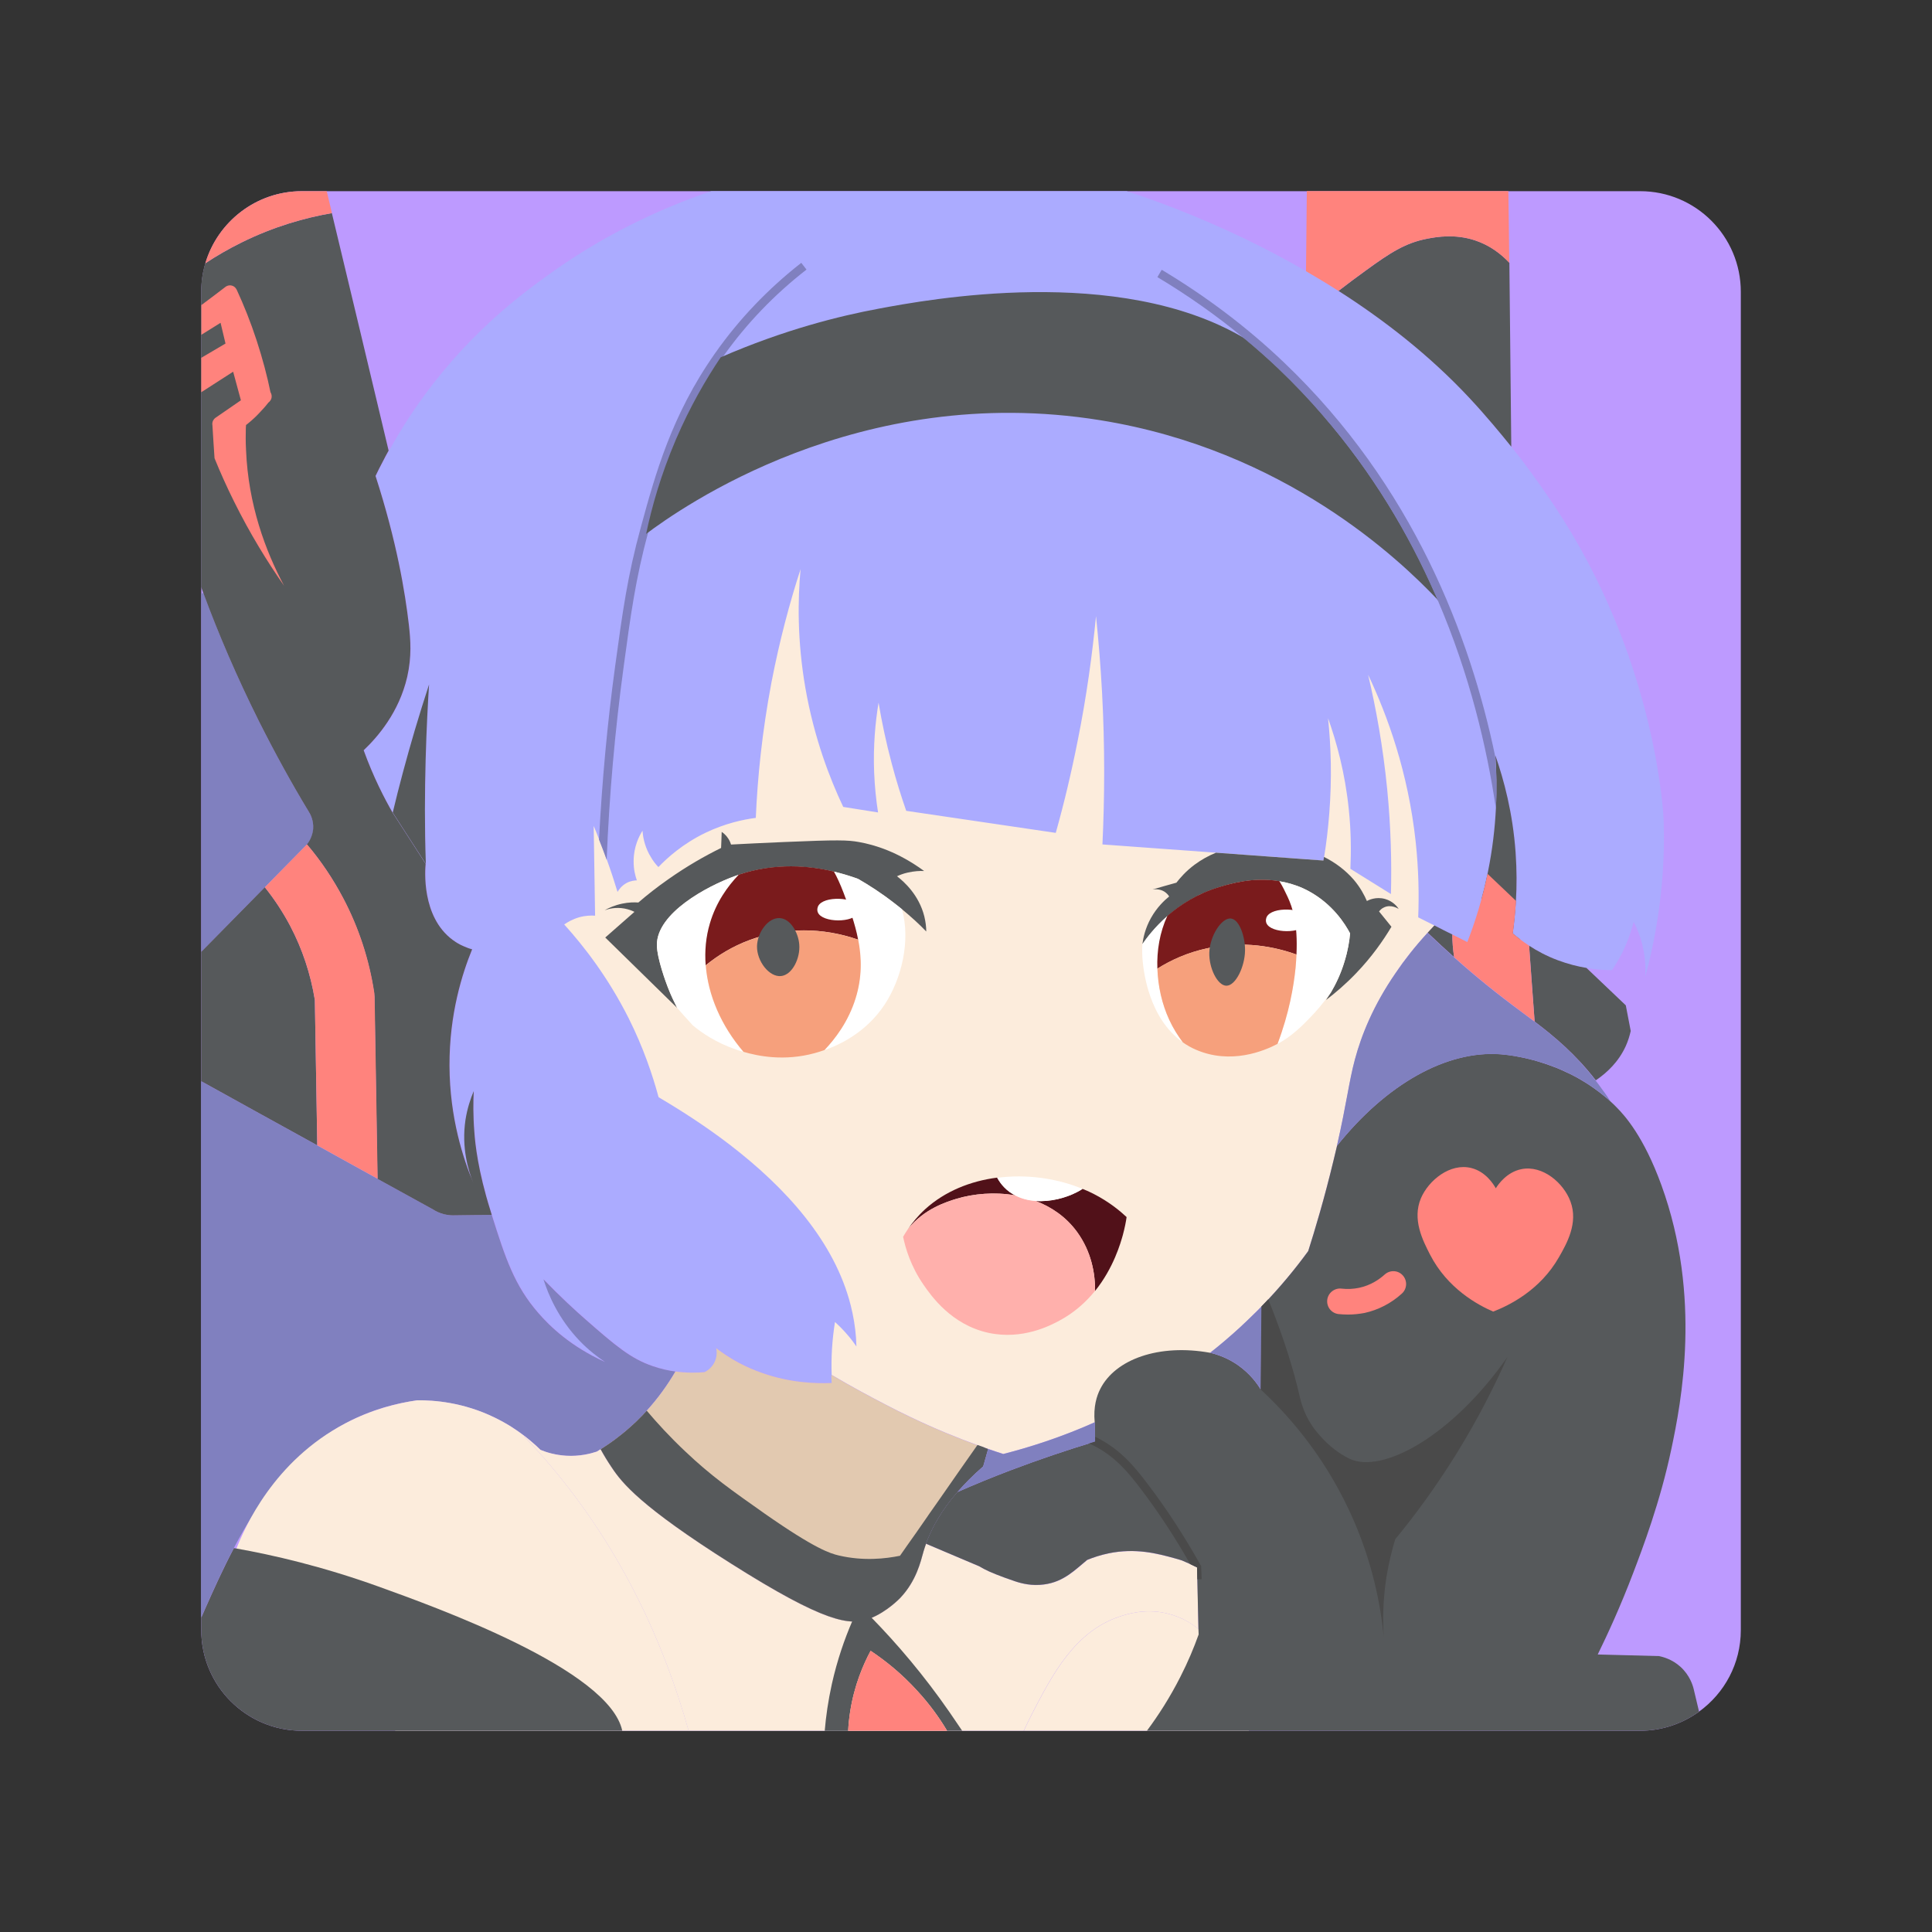 <svg xmlns="http://www.w3.org/2000/svg" width="192" height="192" fill="none" viewBox="0 0 192 192"><rect x="0" y="0" width="192" height="192" fill="#333333" stroke="none"/><g clip-path="url(#clip0)"><g clip-path="url(#clip1)"><path fill="#BD9AFF" fill-rule="evenodd" d="M173 29V162C173 165.33 171.37 168.28 168.85 170.1C167.2 171.29 165.18 172 162.99 172H30C24.48 172 20 167.52 20 162V29C20 28.01 20.14 27.06 20.41 26.17C21.63 22.03 25.47 19 30 19H163C168.52 19 173 23.48 173 29Z" clip-rule="evenodd"/><path fill="#FCECDC" d="M143.57 88.04C143.48 89.2 143.36 90.28 143.22 91.28C142.99 91.51 142.76 91.75 142.54 91.98C142.31 92.22 142.09 92.46 141.87 92.7C140.62 94.07 139.57 95.39 138.71 96.68C136.47 99.94 135.3 102.89 134.66 105.27C134.05 107.55 133.86 109.52 132.87 113.87V113.88C132.76 114.33 132.65 114.8 132.53 115.3C131.6 119.13 130.67 122.24 130.01 124.33C128.88 125.88 127.57 127.49 126.05 129.12C125.83 129.36 125.6 129.6 125.37 129.83C125.14 130.07 124.9 130.31 124.66 130.55C124.21 131 123.73 131.45 123.24 131.91C122.26 132.81 121.28 133.65 120.28 134.43C116.39 137.52 112.43 139.73 108.81 141.34C105.38 142.87 102.23 143.85 99.71 144.49C99.24 144.34 98.74 144.18 98.21 143.99C98.05 143.93 97.87 143.87 97.7 143.81C97.51 143.74 97.33 143.67 97.13 143.61C95.2 142.91 92.93 142 90.44 140.8C89.63 140.42 88.81 140 87.96 139.56C86.54 138.82 84.7 137.85 82.61 136.61C79.01 134.46 74.67 131.49 70.51 127.41C67.17 124.13 63.94 120.14 61.3 115.29C57.26 107.88 55.83 100.74 55.05 96.7C54.57 94.2 53.83 89.7 53.73 84.04C53.73 84.04 53.53 73.24 56.85 61.17C57.08 60.35 57.38 59.32 57.84 58.05C58.95 54.98 60.63 50.37 64.58 47.03C65.34 46.38 66.5 45.53 68.86 44.39C74 41.93 78.75 41.11 85.81 40.28C95.73 39.12 100.69 38.53 107.2 38.8C112.28 39.01 116.52 39.59 119.54 40.12L120.53 41.6C124.79 44.55 137.79 54.35 142.25 72.04C143.78 78.14 143.9 83.66 143.57 88.04Z"/><path fill="#ABABFF" d="M163.51 97.06C163.57 95.87 163.47 94.28 162.8 92.59C162.66 92.24 162.51 91.91 162.35 91.61C162.17 92.31 161.92 93.12 161.53 94.01C161.11 94.97 160.63 95.77 160.2 96.41C159.54 96.41 158.67 96.37 157.66 96.19C156.8 96.05 155.84 95.82 154.82 95.43C153.23 94.83 151.98 94.04 151.08 93.36C150.8 93.16 150.55 92.95 150.34 92.76C150.48 91.79 150.59 90.71 150.66 89.53C150.75 88.08 150.75 86.46 150.63 84.74C150.34 80.77 149.46 77.49 148.62 75.08C148.62 75.12 148.63 75.16 148.63 75.22C148.63 75.23 148.63 75.23 148.63 75.23C148.73 76.73 148.77 78.45 148.67 80.36C148.67 80.37 148.67 80.37 148.67 80.37C148.58 82.3 148.34 84.41 147.88 86.65C147.86 86.72 147.85 86.79 147.84 86.85C147.66 87.72 147.46 88.56 147.24 89.35C146.81 90.93 146.32 92.36 145.83 93.63C144.74 93.08 143.65 92.53 142.56 91.98C142.02 91.72 141.51 91.44 140.97 91.18C140.96 91.17 140.94 91.17 140.94 91.16C141.03 88.9 140.98 86.39 140.69 83.67C139.94 76.73 137.88 71.1 135.96 67.05C136.74 70.36 137.44 74.18 137.86 78.45C138.23 82.25 138.31 85.74 138.23 88.85C136.89 88.01 135.54 87.18 134.2 86.34C134.28 84.6 134.27 82.6 134.04 80.42C133.67 76.81 132.83 73.76 131.98 71.37C132.27 74.12 132.38 77.33 132.1 80.87C131.98 82.39 131.81 83.82 131.59 85.16C131.57 85.28 131.55 85.4 131.53 85.52C127.97 85.26 124.41 85 120.85 84.74C117.08 84.47 113.32 84.19 109.56 83.92C109.78 79.24 109.81 74.19 109.52 68.8C109.38 66.18 109.17 63.66 108.92 61.23C108.55 65.03 107.99 69.17 107.11 73.56C106.46 76.85 105.72 79.93 104.92 82.77C99.96 82.04 95.01 81.31 90.06 80.58C89.56 79.14 89.07 77.59 88.63 75.92C88.05 73.76 87.63 71.72 87.31 69.83C86.99 71.77 86.77 74.11 86.87 76.74C86.93 78.19 87.07 79.53 87.26 80.74C86.1 80.55 84.96 80.37 83.8 80.19C82.46 77.36 80.91 73.36 80.04 68.38C79.22 63.66 79.28 59.59 79.56 56.56C78.49 59.85 77.48 63.61 76.67 67.8C75.73 72.77 75.28 77.32 75.11 81.28C73.87 81.44 72.07 81.82 70.09 82.77C67.87 83.85 66.34 85.22 65.43 86.17C65.17 85.9 64.86 85.52 64.6 85.03C64.56 84.97 64.53 84.92 64.5 84.86C64.02 83.94 63.89 83.09 63.85 82.56C63.54 83.05 62.97 84.12 62.97 85.57C62.96 86.38 63.13 87.04 63.29 87.49C63.09 87.5 62.69 87.52 62.25 87.76C61.73 88.05 61.47 88.47 61.37 88.64C61.06 87.61 60.71 86.54 60.31 85.44C60.29 85.41 60.28 85.38 60.28 85.36C60.04 84.7 59.8 84.06 59.55 83.44C59.37 82.97 59.18 82.52 59 82.08C59.04 85.06 59.09 88.03 59.14 91C58.77 90.97 58.2 90.98 57.55 91.16C56.87 91.36 56.38 91.66 56.07 91.87C58.04 94.05 60.44 97.14 62.49 101.22C63.93 104.1 64.84 106.79 65.45 109.04C67.81 110.43 70.23 112 72.51 113.75C78.1 118.04 82.95 123.39 84.55 129.75C84.81 130.79 84.99 131.85 85.07 132.94C85.09 133.23 85.1 133.52 85.11 133.81C84.88 133.48 84.63 133.13 84.33 132.78C83.87 132.23 83.41 131.77 82.98 131.38C82.85 132.2 82.74 133.11 82.68 134.09C82.63 134.98 82.62 135.83 82.65 136.61C82.65 136.89 82.67 137.16 82.68 137.42C80.98 137.5 78.5 137.38 75.82 136.44C75.04 136.18 74.23 135.83 73.43 135.4C72.6 134.95 71.86 134.46 71.2 133.96C71.24 134.13 71.35 134.72 71.04 135.35C70.73 135.99 70.22 136.26 70.05 136.34C69.33 136.41 68.32 136.43 67.16 136.28C66.46 136.19 65.71 136.02 64.92 135.75C62.72 135 61.21 133.71 58.28 131.15C57.19 130.21 55.72 128.85 54.05 127.12C54.53 128.65 55.54 131.04 57.66 133.25C58.52 134.14 59.39 134.82 60.18 135.34C56.74 133.78 54.67 131.77 53.56 130.49C51.17 127.75 50.26 125.01 48.91 120.71C48.87 120.57 48.82 120.42 48.77 120.27C47.55 116.39 47.27 113.67 47.18 112.48C47.05 110.84 47.07 109.45 47.12 108.43C46.8 109.19 46.47 110.14 46.3 111.28C45.88 114.07 46.59 116.35 47.07 117.54C46.08 115.19 44.72 111.12 44.71 105.91C44.69 100.73 46 96.69 46.96 94.34C46.71 94.27 46.42 94.17 46.1 94.03C45.93 93.95 45.77 93.87 45.62 93.79C45.42 93.69 45.23 93.55 45.03 93.41C41.89 91.09 42.29 86.38 42.34 85.85C42.08 78.54 42.44 71.48 42.66 68.03C42.18 69.51 41.7 71.02 41.24 72.58C40.41 75.39 39.68 78.12 39.05 80.76C38.27 79.4 37.15 77.28 36.18 74.57C37.56 73.26 39.69 70.82 40.51 67.27C40.97 65.24 40.84 63.58 40.67 62.08C40.3 58.9 39.48 53.87 37.36 47.31C37.59 46.82 37.83 46.35 38.07 45.9C38.85 44.4 39.89 42.58 41.22 40.64C46.08 33.53 51.51 29.48 54.14 27.57C59.77 23.44 65.52 20.75 70.68 19H111.96C114.37 19.77 118.74 21.33 123.88 23.81C125.77 24.73 127.76 25.77 129.8 26.95C130.86 27.56 131.94 28.21 133.02 28.91C137.52 31.77 142.06 35.29 146.02 39.54C147.64 41.28 149.2 43.16 150.19 44.39C150.87 45.24 151.29 45.79 151.29 45.79C151.29 45.79 153.55 48.76 155.4 51.71C164.8 66.68 165.33 81.49 165.33 81.49C165.45 85.12 165.26 90.54 163.51 97.06Z"/><path fill="#ABABFF" d="M42.32 85.85C41.22 84.15 40.13 82.45 39.03 80.75C39.66 78.11 40.39 75.39 41.22 72.57C41.68 71.01 42.16 69.5 42.64 68.02C42.42 71.48 42.06 78.54 42.32 85.85Z"/><path fill="#8080BF" d="M26.32 88.17C24.21 90.32 22.11 92.45 20 94.59V58.97C20.07 58.96 20.14 58.94 20.21 58.94C21.71 62.99 23.54 67.28 25.75 71.71C27.37 74.93 29.02 77.91 30.69 80.68C30.82 80.88 31.2 81.52 31.13 82.41C31.06 83.15 30.72 83.65 30.57 83.86C30.54 83.89 30.53 83.9 30.5 83.93C29.11 85.33 27.71 86.75 26.32 88.17Z"/><path fill="#8080BF" d="M67.12 136.3C66.33 137.64 65.39 138.96 64.26 140.2C63.5 141.04 62.65 141.86 61.69 142.61C61.03 143.14 60.36 143.6 59.68 144.03C59.55 144.11 59.43 144.18 59.31 144.26C58.66 144.47 57.59 144.74 56.27 144.67C55.17 144.6 54.3 144.33 53.72 144.09C52.74 143.13 51.25 141.89 49.19 140.89C46.02 139.34 43.1 139.15 41.46 139.16C38.18 139.62 35.82 140.64 34.3 141.46C29.09 144.29 25.7 149.15 23.23 153.86C22.12 155.95 21.21 158 20.39 159.84C20.21 160.23 20.08 160.56 19.98 160.78V107.45C23.81 109.57 27.66 111.69 31.51 113.82C32.27 114.25 33.03 114.66 33.8 115.09C35.03 115.77 36.27 116.46 37.51 117.14V117.15C39.35 118.16 41.19 119.17 43.03 120.19C43.27 120.35 43.64 120.56 44.13 120.67C44.47 120.76 44.76 120.78 45 120.78C46.28 120.76 47.58 120.75 48.87 120.73C50.22 125.03 51.13 127.78 53.52 130.51C54.63 131.79 56.7 133.81 60.14 135.36C59.36 134.84 58.48 134.16 57.62 133.27C55.5 131.06 54.49 128.67 54.01 127.14C55.68 128.87 57.16 130.23 58.24 131.17C61.16 133.73 62.68 135.02 64.88 135.77C65.67 136.04 66.43 136.21 67.12 136.3Z"/><path fill="#56595B" d="M31.53 113.82C27.68 111.69 23.83 109.58 20 107.45V94.59C22.11 92.45 24.21 90.31 26.32 88.17C27.28 89.37 28.12 90.65 28.84 92.01C30.05 94.31 30.87 96.79 31.29 99.37L31.53 113.82Z"/><path fill="#56595B" d="M48.87 120.73C47.58 120.75 46.29 120.76 45 120.78C44.76 120.78 44.47 120.75 44.13 120.67C43.65 120.55 43.27 120.35 43.03 120.19C41.19 119.17 39.35 118.16 37.51 117.15V117.14L37.21 99.08L37.18 98.68C36.68 95.37 35.64 92.2 34.09 89.25C33.09 87.35 31.89 85.55 30.49 83.91C30.52 83.88 30.53 83.87 30.56 83.84C30.71 83.64 31.05 83.13 31.12 82.39C31.19 81.51 30.81 80.86 30.68 80.66C29.01 77.9 27.36 74.91 25.74 71.69C23.53 67.26 21.7 62.98 20.2 58.92C20.12 58.72 20.06 58.53 19.99 58.33V29C19.99 28.01 20.13 27.06 20.4 26.17C21.51 25.43 22.71 24.74 24 24.1C27.21 22.51 30.31 21.64 32.98 21.18C34.87 29.05 36.75 36.91 38.62 44.78C38.42 45.14 38.22 45.51 38.03 45.89C37.79 46.34 37.55 46.81 37.32 47.3C39.44 53.86 40.26 58.89 40.63 62.07C40.8 63.57 40.93 65.22 40.47 67.26C39.65 70.81 37.52 73.25 36.14 74.56C37.12 77.27 38.23 79.39 39.01 80.75C40.11 82.45 41.2 84.15 42.3 85.85C42.25 86.39 41.85 91.09 44.99 93.41C45.19 93.55 45.38 93.69 45.58 93.79C45.74 93.88 45.9 93.97 46.06 94.03C46.37 94.17 46.67 94.28 46.92 94.34C45.96 96.69 44.65 100.73 44.67 105.91C44.69 111.12 46.05 115.19 47.03 117.54C46.55 116.35 45.84 114.07 46.26 111.28C46.44 110.14 46.76 109.19 47.08 108.43C47.03 109.45 47.01 110.84 47.14 112.48C47.22 113.67 47.51 116.38 48.73 120.27C48.78 120.44 48.83 120.58 48.87 120.73Z"/><path fill="#56595B" d="M42.32 85.85C41.22 84.15 40.13 82.45 39.03 80.75C39.66 78.11 40.39 75.39 41.22 72.57C41.68 71.01 42.16 69.5 42.64 68.02C42.42 71.48 42.06 78.54 42.32 85.85Z"/><path fill="#FF837D" d="M37.53 117.14C35.52 116.03 33.53 114.92 31.53 113.82L31.29 99.38C30.87 96.8 30.05 94.32 28.84 92.02C28.12 90.66 27.28 89.38 26.32 88.18C27.71 86.76 29.12 85.33 30.51 83.91C31.9 85.55 33.1 87.34 34.11 89.25C35.67 92.2 36.7 95.37 37.2 98.68L37.23 99.08L37.53 117.14Z"/><path fill="#FF837D" d="M32.99 21.18C30.31 21.64 27.22 22.51 24 24.1C22.71 24.74 21.51 25.43 20.4 26.17C21.63 22.03 25.47 19 30 19H32.47C32.64 19.73 32.82 20.45 32.99 21.18Z"/><path fill="#FF837D" d="M28.23 58.21C26.56 55.82 24.84 53.03 23.25 49.82C22.52 48.35 21.88 46.92 21.32 45.54C21.24 44.44 21.18 43.35 21.11 42.25C21.09 42.17 21.08 41.97 21.19 41.77C21.26 41.65 21.34 41.57 21.4 41.53C22.25 40.94 23.09 40.37 23.94 39.78C23.69 38.84 23.42 37.89 23.17 36.94C22.11 37.62 21.05 38.3 20 38.98V35.56C20.8 35.08 21.6 34.62 22.41 34.14C22.25 33.46 22.08 32.77 21.92 32.08C21.28 32.48 20.64 32.87 20.01 33.27V30.32C20.82 29.72 21.62 29.11 22.42 28.5C22.45 28.47 22.71 28.3 23.03 28.38C23.4 28.47 23.53 28.81 23.54 28.83C24.22 30.3 24.9 31.98 25.51 33.85C26.11 35.69 26.56 37.41 26.88 38.98C26.91 39.02 27.07 39.3 26.96 39.63C26.88 39.84 26.74 39.96 26.68 40C26.37 40.4 26.05 40.75 25.76 41.05C25.51 41.32 25.15 41.67 24.7 42.04C24.62 42.11 24.53 42.18 24.45 42.24C24.44 42.34 24.44 42.45 24.43 42.55C24.41 43.25 24.41 43.96 24.45 44.7C24.67 50.16 26.38 54.74 28.23 58.21Z"/><path fill="#56595B" d="M150.19 44.39C149.2 43.16 147.65 41.28 146.02 39.54C142.06 35.3 137.52 31.78 133.02 28.91C133.99 28.16 134.89 27.49 135.71 26.9C138.22 25.07 139.7 24.13 141.85 23.72C142.8 23.54 144.57 23.23 146.57 23.88C148.04 24.36 149.16 25.22 150 26.11C150.06 32.2 150.13 38.3 150.19 44.39Z"/><path fill="#FF837D" d="M149.99 26.11C149.16 25.23 148.04 24.37 146.56 23.88C144.56 23.23 142.79 23.54 141.84 23.72C139.7 24.13 138.21 25.07 135.7 26.9C134.88 27.49 133.98 28.17 133.01 28.91C131.93 28.21 130.85 27.57 129.79 26.95C129.82 24.3 129.85 21.65 129.87 18.99H149.9C149.94 21.37 149.96 23.73 149.99 26.11Z"/><path fill="#FCECDC" d="M54.88 145.85C61.85 154.15 66 163.33 68.44 172H39.3C32.53 166.42 27.65 160.35 24.2 155.19C23.94 154.81 23.69 154.42 23.44 154.04C24.32 151.76 27.22 145.18 34.3 141.46C36.96 140.06 39.49 139.44 41.46 139.16C43.09 139.14 46.02 139.34 49.19 140.89C50.34 141.45 51.31 142.08 52.11 142.7L52.07 142.73C53.03 143.71 53.96 144.75 54.88 145.85Z"/><path fill="#FCECDC" d="M124.11 172H101.75C102.02 171.4 102.29 170.86 102.54 170.37C104.63 166.32 106.82 162.18 111.19 160.68C111.96 160.42 113.69 159.85 115.8 160.3C116.02 160.35 116.23 160.4 116.44 160.47C116.5 160.48 116.55 160.5 116.6 160.52C116.8 160.58 116.98 160.66 117.17 160.73C117.18 160.73 117.19 160.74 117.2 160.74C117.39 160.82 117.57 160.91 117.74 160.99C118.24 161.25 118.7 161.56 119.11 161.89C120.82 163.24 121.71 164.96 121.92 165.39C122.63 163.64 123.36 161.9 124.07 160.15C124.07 164.1 124.08 168.05 124.11 172Z"/><path fill="#FCECDC" d="M119.1 161.89C118.69 161.56 118.23 161.25 117.73 160.99C117.56 160.9 117.38 160.81 117.19 160.74C117.18 160.74 117.17 160.73 117.16 160.73C116.98 160.65 116.79 160.58 116.59 160.52C116.54 160.49 116.49 160.48 116.43 160.47C116.23 160.4 116.01 160.34 115.79 160.3C113.68 159.85 111.95 160.42 111.18 160.68C106.81 162.18 104.62 166.32 102.53 170.37C102.28 170.86 102.01 171.41 101.74 172H68.43C65.99 163.32 61.84 154.15 54.87 145.85C53.95 144.75 53.03 143.72 52.07 142.72L52.11 142.69C52.27 142.81 52.42 142.93 52.57 143.06C53.01 143.42 53.39 143.77 53.72 144.09C54.3 144.33 55.17 144.6 56.27 144.67C57.6 144.75 58.67 144.47 59.31 144.26C59.44 144.18 59.56 144.11 59.68 144.03C60 144.63 60.37 145.23 60.79 145.85C61.8 147.36 63.63 149.7 72.64 155.39C79.53 159.75 82.72 161.07 84.68 161.15C85.37 161.18 85.91 161.06 86.41 160.87C86.49 160.84 86.55 160.81 86.63 160.78C88.26 160.09 89.48 158.79 89.48 158.79C91.09 157.09 91.5 155.17 91.78 154.18C91.85 153.94 91.93 153.69 92.03 153.42C94.29 154.37 96 155.1 97.27 155.64H97.28C97.47 155.75 97.65 155.84 97.82 155.94C98.3 156.2 99.41 156.65 100.9 157.16C101.55 157.38 102.57 157.64 103.75 157.47C105.75 157.22 106.9 155.97 108.04 155.04C108.04 155.04 108.05 155.04 108.05 155.03C108.65 154.78 109.35 154.55 110.16 154.38C112.85 153.82 115.01 154.4 116.75 154.87C116.99 154.94 117.23 155.01 117.46 155.08C117.72 155.19 118 155.31 118.29 155.44C118.51 155.55 118.74 155.65 118.97 155.77C118.98 156.16 118.99 156.56 119 156.95C119.03 158.6 119.07 160.24 119.1 161.89Z"/><path fill="#E2C9B0" d="M91.15 153.05C91.45 153.18 91.75 153.3 92.03 153.42C91.94 153.68 91.85 153.94 91.78 154.18C91.5 155.17 91.08 157.09 89.48 158.79C89.48 158.79 88.15 160.21 86.41 160.87C84.5 161.61 81.96 161.28 72.65 155.39C63.64 149.7 61.81 147.37 60.8 145.85C60.38 145.23 60.02 144.63 59.69 144.03C59.78 143.98 59.86 143.92 59.95 143.87C60.14 143.74 60.33 143.62 60.52 143.49C60.91 143.22 61.31 142.93 61.7 142.61C61.99 142.38 62.28 142.14 62.55 141.9C62.77 141.7 62.99 141.51 63.2 141.31C63.32 141.2 63.43 141.09 63.53 140.98C63.63 140.88 63.73 140.78 63.84 140.67C63.99 140.52 64.14 140.36 64.27 140.2C65.4 138.96 66.34 137.64 67.13 136.3C68.29 136.45 69.3 136.43 70.02 136.36C70.18 136.28 70.7 136 71.01 135.37C71.32 134.73 71.21 134.15 71.17 133.98C71.82 134.47 72.56 134.97 73.4 135.42C74.2 135.85 75.01 136.19 75.79 136.46C78.47 137.4 80.95 137.51 82.65 137.44C82.63 137.19 82.62 136.91 82.62 136.63C84.7 137.87 86.55 138.84 87.97 139.58C91.43 141.4 94.59 142.71 97.14 143.63C97.34 143.7 97.52 143.77 97.71 143.83C95.51 146.9 93.34 149.98 91.15 153.05Z"/><path fill="#56595B" d="M61.84 172H30C24.48 172 20 167.52 20 162V160.77C20.09 160.56 20.23 160.23 20.41 159.83C21.23 157.99 22.14 155.95 23.25 153.85C23.33 153.87 23.42 153.88 23.5 153.89C27.1 154.53 31.99 155.65 37.56 157.65C43.39 159.75 60.54 165.91 61.84 172Z"/><path fill="#56595B" d="M98.2 144C98.04 144.58 97.87 145.16 97.71 145.73C96.7 146.61 95.86 147.46 95.15 148.28C94.34 149.21 93.71 150.09 93.23 150.91C92.79 151.63 92.47 152.31 92.21 152.94C92.14 153.1 92.08 153.25 92.03 153.41C91.94 153.67 91.85 153.93 91.78 154.17C91.5 155.16 91.08 157.08 89.48 158.78C89.48 158.78 88.15 160.2 86.41 160.86C84.5 161.6 81.96 161.27 72.65 155.38C63.64 149.69 61.81 147.36 60.8 145.84C60.38 145.22 60.02 144.62 59.69 144.02C59.78 143.97 59.86 143.91 59.95 143.86C60.14 143.74 60.33 143.61 60.52 143.48C60.91 143.21 61.31 142.92 61.7 142.6C62 142.37 62.28 142.13 62.55 141.89C62.77 141.69 62.99 141.5 63.2 141.3C63.32 141.19 63.42 141.08 63.53 140.97C63.63 140.87 63.73 140.77 63.84 140.66C63.98 140.51 64.13 140.35 64.27 140.19C65.3 141.41 66.57 142.8 68.1 144.24C70.69 146.7 72.73 148.12 76.02 150.44C81.03 153.94 82.51 154.38 83.35 154.58C85.82 155.16 88.01 154.9 89.44 154.61C89.8 154.1 90.43 153.18 91.05 152.32C91.5 151.67 91.93 151.04 92.21 150.65C92.22 150.63 92.24 150.62 92.24 150.6C92.58 150.11 92.93 149.61 93.28 149.12C94.55 147.28 95.85 145.44 97.14 143.6C97.34 143.67 97.52 143.74 97.71 143.8C97.86 143.88 98.04 143.94 98.2 144Z"/><path fill="#56595B" d="M95.62 172H94.12C93.35 170.71 92.39 169.37 91.18 168.06C89.57 166.28 87.92 164.99 86.52 164.06C85.8 165.4 84.9 167.46 84.49 170.09C84.39 170.75 84.32 171.4 84.29 172.01H81.96C82.08 170.58 82.3 169.02 82.67 167.35C83.21 164.94 83.94 162.87 84.68 161.15C84.93 160.58 85.18 160.05 85.42 159.56C85.82 159.95 86.22 160.35 86.63 160.78C89.15 163.36 91.81 166.47 94.36 170.15C94.79 170.77 95.21 171.39 95.62 172Z"/><path fill="#FF837D" d="M94.12 172H84.29C84.32 171.39 84.38 170.74 84.49 170.08C84.9 167.45 85.8 165.4 86.52 164.05C87.92 164.98 89.57 166.28 91.18 168.05C92.39 169.37 93.35 170.71 94.12 172Z"/><path fill="#56595B" d="M168.85 170.1C167.2 171.29 165.18 172 162.99 172H113.98C115.13 170.46 116.27 168.68 117.31 166.63C118.06 165.16 118.65 163.75 119.12 162.43C119.12 162.25 119.11 162.07 119.1 161.89C119.06 159.85 119.01 157.81 118.96 155.76C118.43 155.5 117.92 155.27 117.45 155.07C117.22 154.99 116.98 154.93 116.74 154.86C115.01 154.38 112.85 153.81 110.15 154.37C109.34 154.54 108.64 154.78 108.04 155.02C108.04 155.03 108.03 155.03 108.03 155.03C106.88 155.96 105.73 157.21 103.74 157.46C102.56 157.62 101.55 157.37 100.89 157.15C99.4 156.65 98.3 156.2 97.81 155.93C97.64 155.84 97.46 155.74 97.27 155.63H97.26C95.98 155.09 94.28 154.36 92.02 153.41C92.07 153.26 92.13 153.1 92.2 152.94C92.46 152.31 92.78 151.63 93.22 150.91C93.7 150.09 94.33 149.2 95.14 148.28C96.8 147.55 98.54 146.83 100.36 146.14C103.31 145.02 106.14 144.07 108.83 143.26C108.81 142.62 108.8 141.98 108.79 141.35C108.64 139.77 109.01 138.69 109.33 138.06C110.82 135.06 115.22 133.52 120.27 134.44C121.09 134.64 122.09 135 123.07 135.7C124.22 136.52 124.91 137.46 125.29 138.09C125.32 135.34 125.34 132.58 125.37 129.84C127.19 127.96 128.72 126.1 130.01 124.33C130.67 122.25 131.61 119.14 132.53 115.3C132.65 114.8 132.76 114.33 132.87 113.88V113.87C137.77 107.73 143.76 104.36 149.15 104.77C149.24 104.78 149.35 104.79 149.46 104.8C149.54 104.81 149.62 104.82 149.71 104.83C149.88 104.85 150.07 104.87 150.27 104.91C150.4 104.93 150.53 104.94 150.66 104.97C150.69 104.98 150.72 104.98 150.75 104.99C151.01 105.04 151.3 105.09 151.6 105.16C151.8 105.21 152.02 105.26 152.24 105.32C152.3 105.33 152.35 105.35 152.4 105.36C152.49 105.38 152.59 105.4 152.68 105.44C152.82 105.47 152.96 105.52 153.11 105.57C153.17 105.59 153.23 105.6 153.29 105.63C153.42 105.66 153.54 105.71 153.66 105.75C153.91 105.83 154.16 105.93 154.43 106.03C154.56 106.07 154.68 106.12 154.82 106.18C154.95 106.23 155.08 106.29 155.21 106.35C155.74 106.58 156.28 106.84 156.83 107.15C156.97 107.23 157.1 107.3 157.24 107.39C157.38 107.47 157.51 107.55 157.65 107.64C157.73 107.69 157.82 107.74 157.9 107.8C158.27 108.05 158.63 108.3 158.99 108.58C159.17 108.72 159.35 108.86 159.53 109.01C159.71 109.15 159.89 109.31 160.06 109.47C160.26 109.66 160.47 109.84 160.66 110.05C161.45 110.85 163.34 112.91 165.11 117.78C169.15 128.9 167.06 139.45 166.1 143.99C164.99 149.27 163.23 153.89 162.32 156.28C161.04 159.65 159.76 162.42 158.78 164.42C160.8 164.47 162.83 164.52 164.87 164.58C165.26 164.66 166.17 164.89 167.01 165.65C167.93 166.49 168.23 167.49 168.32 167.87C168.49 168.61 168.67 169.36 168.85 170.1Z"/><path fill="#FF837D" d="M133.95 130.64C133.64 130.64 133.33 130.62 133.02 130.59C132.32 130.51 131.82 129.88 131.9 129.18C131.98 128.48 132.63 127.98 133.31 128.06C133.9 128.13 134.5 128.1 135.07 127.98C136.25 127.73 137.1 127.12 137.61 126.66C138.13 126.19 138.94 126.22 139.41 126.75C139.88 127.27 139.84 128.08 139.32 128.55C138.26 129.52 136.97 130.18 135.61 130.48C135.07 130.58 134.51 130.64 133.95 130.64Z"/><path fill="#FF837D" d="M148.4 130.34V130.35H148.39L148.4 130.34Z"/><path fill="#FF837D" d="M154.92 124.95C153.03 128.26 149.93 129.75 148.4 130.34L148.39 130.35C148.39 130.34 148.38 130.34 148.38 130.34C146.88 129.69 143.85 128.07 142.11 124.67C141.4 123.28 140.32 121.19 141.21 119.08C141.97 117.3 144.12 115.54 146.23 116.08C147.65 116.44 148.42 117.68 148.65 118.09C148.9 117.69 149.75 116.48 151.19 116.19C153.32 115.76 155.4 117.58 156.07 119.4C156.87 121.54 155.7 123.59 154.92 124.95Z"/><path fill="#FF837D" d="M148.39 130.35C148.38 130.34 148.39 130.34 148.39 130.35V130.35Z"/><path fill="#8080BF" d="M108.84 143.26C108.64 143.32 108.43 143.38 108.23 143.45C105.72 144.21 103.1 145.11 100.37 146.14C98.55 146.84 96.81 147.55 95.15 148.28C95.86 147.46 96.7 146.61 97.71 145.73C97.87 145.15 98.04 144.57 98.2 144C98.74 144.19 99.24 144.35 99.7 144.5C101.69 143.99 104.08 143.27 106.69 142.23C106.8 142.19 106.92 142.14 107.04 142.09C107.62 141.86 108.2 141.61 108.8 141.34C108.81 141.82 108.82 142.29 108.83 142.77C108.83 142.94 108.83 143.1 108.84 143.26Z"/><path fill="#8080BF" d="M160.05 109.46C159.35 108.82 158.63 108.27 157.9 107.79C155.26 106.06 152.56 105.31 150.75 104.99C150.07 104.87 149.53 104.81 149.14 104.78C143.75 104.37 137.76 107.75 132.86 113.88C133.85 109.53 134.04 107.56 134.65 105.28C135.29 102.9 136.45 99.95 138.7 96.69C139.57 95.41 140.61 94.08 141.86 92.71C145.26 95.96 148.18 98.3 150.27 99.87C152.93 101.87 155.82 103.81 158.57 107.38C158.8 107.67 159.02 107.98 159.25 108.3C159.61 108.77 159.88 109.19 160.05 109.46Z"/><path fill="#8080BF" d="M125.37 129.83C125.34 132.58 125.32 135.34 125.29 138.08C124.91 137.45 124.22 136.51 123.07 135.69C122.09 134.99 121.1 134.63 120.27 134.43C121.26 133.65 122.25 132.81 123.23 131.91C123.72 131.45 124.2 131 124.65 130.55C124.9 130.32 125.14 130.07 125.37 129.83Z"/><path fill="#56595B" d="M144.33 92.87C144.33 93.58 144.39 94.34 144.51 95.12C143.67 94.37 142.79 93.56 141.88 92.69C142.1 92.45 142.32 92.21 142.55 91.97C143.14 92.27 143.73 92.58 144.33 92.87Z"/><path fill="#56595B" d="M162.06 102.46C161.95 102.94 161.8 103.44 161.57 103.95C160.86 105.52 159.7 106.61 158.59 107.36C156.59 104.78 154.52 103.04 152.51 101.52C152.32 99 152.14 96.5 151.96 93.98C152.74 94.49 153.69 95.01 154.82 95.43C155.84 95.81 156.8 96.05 157.66 96.19C158.96 97.43 160.27 98.67 161.57 99.91C161.73 100.76 161.9 101.61 162.06 102.46Z"/><path fill="#56595B" d="M151.08 93.36C150.72 93.95 150.36 94.46 149.99 94.9C149.08 92.77 148.15 90.95 147.23 89.34C147.45 88.55 147.65 87.71 147.83 86.84C147.85 86.77 147.86 86.7 147.87 86.64C148.79 82.11 148.82 78.13 148.61 75.08C149.45 77.49 150.34 80.77 150.62 84.74C150.74 86.47 150.74 88.08 150.65 89.53C150.58 90.71 150.46 91.79 150.33 92.76C150.55 92.95 150.8 93.15 151.08 93.36Z"/><path fill="#FF837D" d="M152.51 101.52C151.75 100.95 151.01 100.41 150.28 99.85C148.76 98.71 146.79 97.15 144.51 95.12C144.39 94.34 144.33 93.58 144.33 92.87C144.82 93.12 145.32 93.36 145.82 93.62C146.57 91.7 147.29 89.43 147.83 86.84C148.77 87.73 149.72 88.63 150.66 89.53C150.59 90.71 150.47 91.79 150.34 92.76C150.76 93.12 151.29 93.54 151.96 93.98C152.13 96.49 152.32 99 152.51 101.52Z"/><path fill="#56595B" d="M92.05 92.57C91.37 91.86 90.56 91.12 89.64 90.36C89.39 90.16 89.14 89.95 88.87 89.75C87.59 88.76 86.37 87.97 85.27 87.34C83.24 86.59 78.38 85.16 73.1 87.04C70.22 88.07 65.27 90.76 65.28 93.91C65.29 95.28 66.23 97.76 66.35 98.07C66.68 98.94 67.03 99.64 67.28 100.14C67.29 100.15 67.3 100.16 67.3 100.17C64.92 97.83 62.53 95.5 60.15 93.17C61.12 92.32 62.09 91.47 63.05 90.62C62.8 90.49 62.47 90.37 62.06 90.29C61.19 90.13 60.47 90.32 60.09 90.46C60.49 90.23 61.08 89.96 61.85 89.8C62.48 89.67 63.02 89.66 63.44 89.69C64.32 88.93 65.3 88.16 66.4 87.39C68.26 86.08 70.05 85.06 71.66 84.27C71.69 83.73 71.7 83.21 71.72 82.67C71.89 82.79 72.15 82.99 72.37 83.33C72.52 83.55 72.6 83.77 72.65 83.93C73.98 83.86 75.78 83.77 77.91 83.68C83.3 83.45 84.25 83.48 85.36 83.68C86.93 83.96 89.23 84.65 91.84 86.56C91.41 86.54 90.84 86.57 90.19 86.72C89.78 86.81 89.43 86.95 89.14 87.08C89.86 87.63 91.33 88.95 91.86 91.08C91.99 91.62 92.05 92.13 92.05 92.57Z"/><path fill="#56595B" d="M137.05 90.58C137.46 91.09 137.87 91.59 138.28 92.1C137.46 93.47 136.33 95.1 134.74 96.75C133.72 97.81 132.7 98.68 131.78 99.38C131.93 99.16 132.09 98.91 132.25 98.65C132.26 98.64 132.26 98.63 132.27 98.62C132.75 97.8 133.26 96.76 133.63 95.51C133.94 94.48 134.1 93.54 134.17 92.76C133.68 91.82 132.44 89.85 130.06 88.56C129.27 88.13 128.47 87.85 127.69 87.68C127.49 87.64 127.3 87.6 127.11 87.57C124.53 87.14 122.26 87.83 121.18 88.16C116.77 89.49 114.34 92.66 113.53 93.83C113.61 93.23 113.8 92.27 114.38 91.23C114.98 90.16 115.72 89.47 116.19 89.09C116.11 88.95 115.95 88.76 115.7 88.6C115.25 88.33 114.77 88.36 114.53 88.4C115.32 88.16 116.12 87.94 116.91 87.72C117.28 87.24 117.87 86.56 118.72 85.93C119.37 85.45 120.08 85.05 120.84 84.74C124.39 85 127.95 85.26 131.52 85.52C131.54 85.4 131.56 85.28 131.58 85.16C132.72 85.73 133.72 86.49 134.52 87.41C135.2 88.2 135.6 88.99 135.84 89.54C135.99 89.46 136.73 89.08 137.65 89.34C138.47 89.57 138.9 90.16 139 90.33C138.94 90.29 138.24 89.85 137.56 90.17C137.3 90.28 137.15 90.45 137.05 90.58Z"/><path fill="#fff" d="M73.88 104.54C73.57 104.45 73.33 104.36 73.14 104.3C71.16 103.62 69.73 102.63 68.86 101.91C68.57 101.6 68.27 101.27 67.98 100.94C67.74 100.68 67.51 100.4 67.28 100.14C67.03 99.64 66.68 98.93 66.35 98.07C66.23 97.76 65.29 95.28 65.28 93.91C65.27 90.76 70.22 88.07 73.1 87.04C73.21 87 73.32 86.96 73.42 86.93C72.31 88.09 71.16 89.68 70.55 91.77C69.33 95.93 70.61 100.7 73.88 104.54Z"/><path fill="#fff" d="M87.91 99.84C86.09 102.59 83.46 103.83 81.93 104.36C82.99 103.24 84.3 101.54 85.02 99.22C86.26 95.22 84.99 91.85 83.83 88.73C83.49 87.84 83.17 87.15 82.87 86.62C83.86 86.86 84.68 87.13 85.27 87.34C86.37 87.97 87.6 88.76 88.87 89.75C89.13 89.95 89.39 90.16 89.64 90.36C90.51 93.51 89.6 97.27 87.91 99.84Z"/><path fill="#fff" d="M116.19 101.31C116.59 102.19 117.07 102.94 117.56 103.59C114.13 101.18 113.66 96.44 113.57 95.63C113.49 94.88 113.5 94.25 113.53 93.82C113.94 93.23 114.75 92.14 116.02 91.02C114.5 94.28 114.81 98.3 116.19 101.31Z"/><path fill="#fff" d="M134.17 92.76C134.1 93.54 133.95 94.49 133.63 95.51C133.26 96.76 132.75 97.8 132.27 98.62C132.26 98.63 132.26 98.64 132.25 98.65C131.41 99.82 130.72 100.58 130.4 100.91C129.68 101.67 128.69 102.7 127.47 103.45C127.38 103.51 127.2 103.61 126.95 103.74C128.11 100.67 128.56 98.04 128.74 96.21C129.13 92.26 128.51 90.31 127.97 89.14C127.74 88.66 127.49 88.1 127.15 87.58C127.32 87.61 127.51 87.64 127.69 87.68C128.47 87.86 129.27 88.13 130.06 88.56C132.45 89.86 133.68 91.83 134.17 92.76Z"/><path fill="#7A1B1C" d="M85.28 93.38C81.78 92.16 77.98 92.13 74.51 93.41C72.78 94.05 71.33 94.95 70.13 95.93C70.02 94.51 70.15 93.1 70.55 91.76C71.16 89.68 72.31 88.08 73.42 86.92C77.07 85.7 80.48 86.04 82.87 86.61C83.17 87.14 83.49 87.83 83.83 88.72C84.39 90.2 84.97 91.75 85.28 93.38Z"/><path fill="#7A1B1C" d="M128.84 94.86C126.74 94.1 123.61 93.44 119.97 94.24C118.01 94.66 116.36 95.42 115.02 96.26C114.95 94.47 115.26 92.65 116.01 91.02C117.27 89.92 118.97 88.81 121.17 88.15C122.25 87.82 124.53 87.14 127.1 87.56C127.12 87.56 127.13 87.57 127.14 87.57C127.48 88.1 127.73 88.65 127.96 89.13C128.45 90.17 128.99 91.8 128.84 94.86Z"/><path fill="#F6A07C" d="M85.03 99.21C84.31 101.53 83 103.23 81.94 104.35C81.52 104.5 81.17 104.6 80.96 104.66C77.92 105.49 75.31 104.95 73.89 104.53C71.67 101.94 70.37 98.91 70.14 95.94C71.34 94.95 72.78 94.05 74.52 93.42C77.99 92.14 81.79 92.17 85.29 93.39C85.64 95.19 85.68 97.12 85.03 99.21Z"/><path fill="#F6A07C" d="M128.84 94.86C128.82 95.28 128.8 95.73 128.75 96.21C128.56 98.05 128.12 100.67 126.96 103.74C125.63 104.44 122.31 105.83 118.83 104.31C118.36 104.11 117.94 103.86 117.55 103.59C117.06 102.94 116.58 102.19 116.18 101.31C115.49 99.81 115.08 98.05 115.02 96.26C116.35 95.42 118 94.66 119.97 94.24C123.61 93.44 126.74 94.11 128.84 94.86Z"/><path fill="#56595B" d="M77.5 91.24C78.6 91.31 79.35 92.75 79.43 93.87C79.54 95.21 78.75 96.88 77.62 97C76.45 97.12 75.21 95.53 75.23 94.04C75.26 92.68 76.33 91.16 77.5 91.24Z"/><path fill="#56595B" d="M122.33 91.28C123.19 91.38 123.76 93.15 123.73 94.49C123.7 96.08 122.8 97.97 121.87 97.96C120.98 97.94 120.13 96.18 120.18 94.66C120.24 92.97 121.42 91.18 122.33 91.28Z"/><path fill="#511119" d="M99.79 117.98C100.12 118.33 100.5 118.6 100.91 118.8C98.82 118.43 96.71 118.64 95.07 119.13C94.13 119.42 91.84 120.11 90.24 122.13C90.65 121.54 91.2 120.85 91.94 120.17C93.9 118.39 96.44 117.37 99.1 117.03C99.28 117.36 99.5 117.69 99.79 117.98Z"/><path fill="#511119" d="M111.96 120.95C111.9 121.39 111.78 122.02 111.58 122.76C111.36 123.53 110.67 126 108.83 128.29C108.84 126.58 108.47 124.41 107.03 122.43C105.92 120.92 104.46 119.94 102.9 119.35C104.38 119.46 105.92 119.05 107.03 118.47C107.23 118.37 107.41 118.27 107.58 118.15C107.95 118.29 108.32 118.46 108.67 118.64C110.24 119.44 111.34 120.37 111.96 120.95Z"/><path fill="#FFB0AC" d="M108.83 128.28C107.94 129.38 106.77 130.45 105.27 131.25C104.39 131.72 101.64 133.18 98.25 132.46C94.54 131.66 92.53 128.76 91.78 127.68C90.5 125.83 89.98 124.02 89.75 122.91C89.88 122.69 90.03 122.44 90.22 122.16C90.23 122.15 90.24 122.13 90.25 122.13C91.85 120.11 94.13 119.42 95.08 119.13C96.72 118.64 98.83 118.42 100.92 118.8C101.53 119.12 102.21 119.29 102.91 119.34C104.47 119.93 105.93 120.9 107.04 122.42C108.48 124.4 108.84 126.58 108.83 128.28Z"/><path fill="#fff" d="M107.58 118.15C107.41 118.27 107.22 118.37 107.03 118.47C105.92 119.05 104.38 119.46 102.9 119.35C102.2 119.3 101.52 119.13 100.91 118.81C100.5 118.61 100.12 118.33 99.79 117.99C99.5 117.69 99.28 117.37 99.1 117.05C101.97 116.67 105 117.08 107.58 118.15Z"/><path fill="#fff" d="M85.37 90.14C84.99 89.14 81.82 88.99 81.3 90.06C81.29 90.09 81.15 90.38 81.28 90.68C81.72 91.71 84.83 91.75 85.33 90.68C85.36 90.63 85.46 90.39 85.37 90.14Z"/><path fill="#fff" d="M129.95 91.21C129.57 90.21 126.4 90.06 125.88 91.13C125.87 91.16 125.73 91.45 125.86 91.75C126.3 92.78 129.41 92.82 129.91 91.75C129.94 91.7 130.05 91.46 129.95 91.21Z"/><path fill="#56595B" d="M128.42 37.37C129.28 38.26 130.18 39.45 131.5 41.31C130.13 39.71 128.65 38.16 127.06 36.64C125.95 35.58 124.79 34.56 123.6 33.58C125.35 34.61 126.97 35.86 128.42 37.37Z"/><path fill="#56595B" d="M143 59.75C142.96 59.71 142.92 59.66 142.86 59.61C142.78 59.42 142.7 59.24 142.62 59.06C142.76 59.29 142.88 59.52 143 59.75Z"/><path fill="#8080BF" d="M80.15 26.79C76.97 29.26 74.19 32.15 71.9 35.38C71.83 35.46 71.78 35.54 71.72 35.62C67.5 41.63 65.91 47.44 64.5 52.56C64.47 52.68 64.43 52.8 64.41 52.91C63.16 57.56 62.68 61.06 61.97 66.32C61.12 72.57 60.55 78.99 60.29 85.44C60.27 85.41 60.26 85.38 60.26 85.36C60.02 84.7 59.78 84.06 59.53 83.44C59.83 77.63 60.36 71.85 61.13 66.22C61.87 60.8 62.36 57.22 63.7 52.34C65.12 47.15 66.73 41.27 71.04 35.14C73.42 31.74 76.32 28.71 79.63 26.12L80.15 26.79Z"/><path fill="#56595B" d="M142.87 59.6C139.08 55.6 127.68 44.71 109.34 41.76C85.3 37.88 67.54 50.57 64.21 53.06C64.77 50.4 65.67 47.19 67.17 43.68C68.58 40.39 70.17 37.67 71.62 35.51C77.94 32.76 83.43 31.4 87.3 30.68C92.17 29.77 111.13 26.23 123.61 33.58C124.8 34.56 125.96 35.58 127.07 36.64C128.66 38.16 130.14 39.72 131.51 41.31C136.41 46.98 140.01 53.06 142.63 59.02C142.64 59.03 142.64 59.05 142.65 59.05C142.71 59.24 142.79 59.42 142.87 59.6Z"/><path fill="#8080BF" d="M148.66 80.34C147.77 74.31 146.07 67.05 142.86 59.6C142.78 59.41 142.7 59.23 142.62 59.05C142.61 59.04 142.61 59.02 142.6 59.02C139.98 53.06 136.39 46.98 131.48 41.31C130.11 39.71 128.63 38.16 127.04 36.64C125.93 35.58 124.77 34.56 123.58 33.58C120.9 31.36 118.03 29.34 115.02 27.54L115.45 26.81C119.86 29.45 123.96 32.54 127.61 36.03C140.45 48.28 146.13 63.29 148.6 75.21C148.6 75.22 148.6 75.22 148.6 75.22C148.72 76.72 148.76 78.44 148.66 80.34Z"/><path fill="#4A4A4A" d="M149.8 134.87C148.53 137.75 146.9 140.96 144.81 144.36C142.74 147.7 140.64 150.57 138.66 152.96C138.32 154.07 138.01 155.33 137.78 156.75C137.43 159.01 137.41 161.05 137.52 162.73C137.22 159.63 136.42 155.12 134.11 150.17C131.36 144.25 127.68 140.3 125.28 138.08C125.31 135.33 125.33 132.57 125.36 129.83C125.59 129.59 125.82 129.35 126.04 129.12C127.71 133.28 128.58 136.29 129.07 138.39C129.23 139.08 129.49 140.34 130.39 141.68C130.39 141.68 131.83 143.89 134.12 144.97C137.34 146.49 144.24 142.8 149.8 134.87Z"/><path fill="#4A4A4A" d="M119.42 156.94L118.99 156.95C118.98 156.56 118.97 156.16 118.96 155.77C118.73 155.65 118.5 155.55 118.28 155.44C116.78 152.79 115.12 150.27 113.36 147.95C112.1 146.29 110.79 144.72 108.66 143.65C108.52 143.58 108.38 143.51 108.23 143.45C108.43 143.38 108.64 143.32 108.84 143.26C108.83 143.1 108.83 142.94 108.83 142.78C108.9 142.81 108.97 142.85 109.03 142.88C111.32 144.04 112.7 145.69 114.02 147.43C115.93 149.94 117.71 152.67 119.32 155.56L119.37 155.64L119.42 156.94Z"/></g></g><defs><clipPath id="clip0"><rect width="192" height="192" fill="#fff"/></clipPath><clipPath id="clip1"><rect width="153" height="153" fill="#fff" transform="translate(20 19)"/></clipPath></defs></svg>